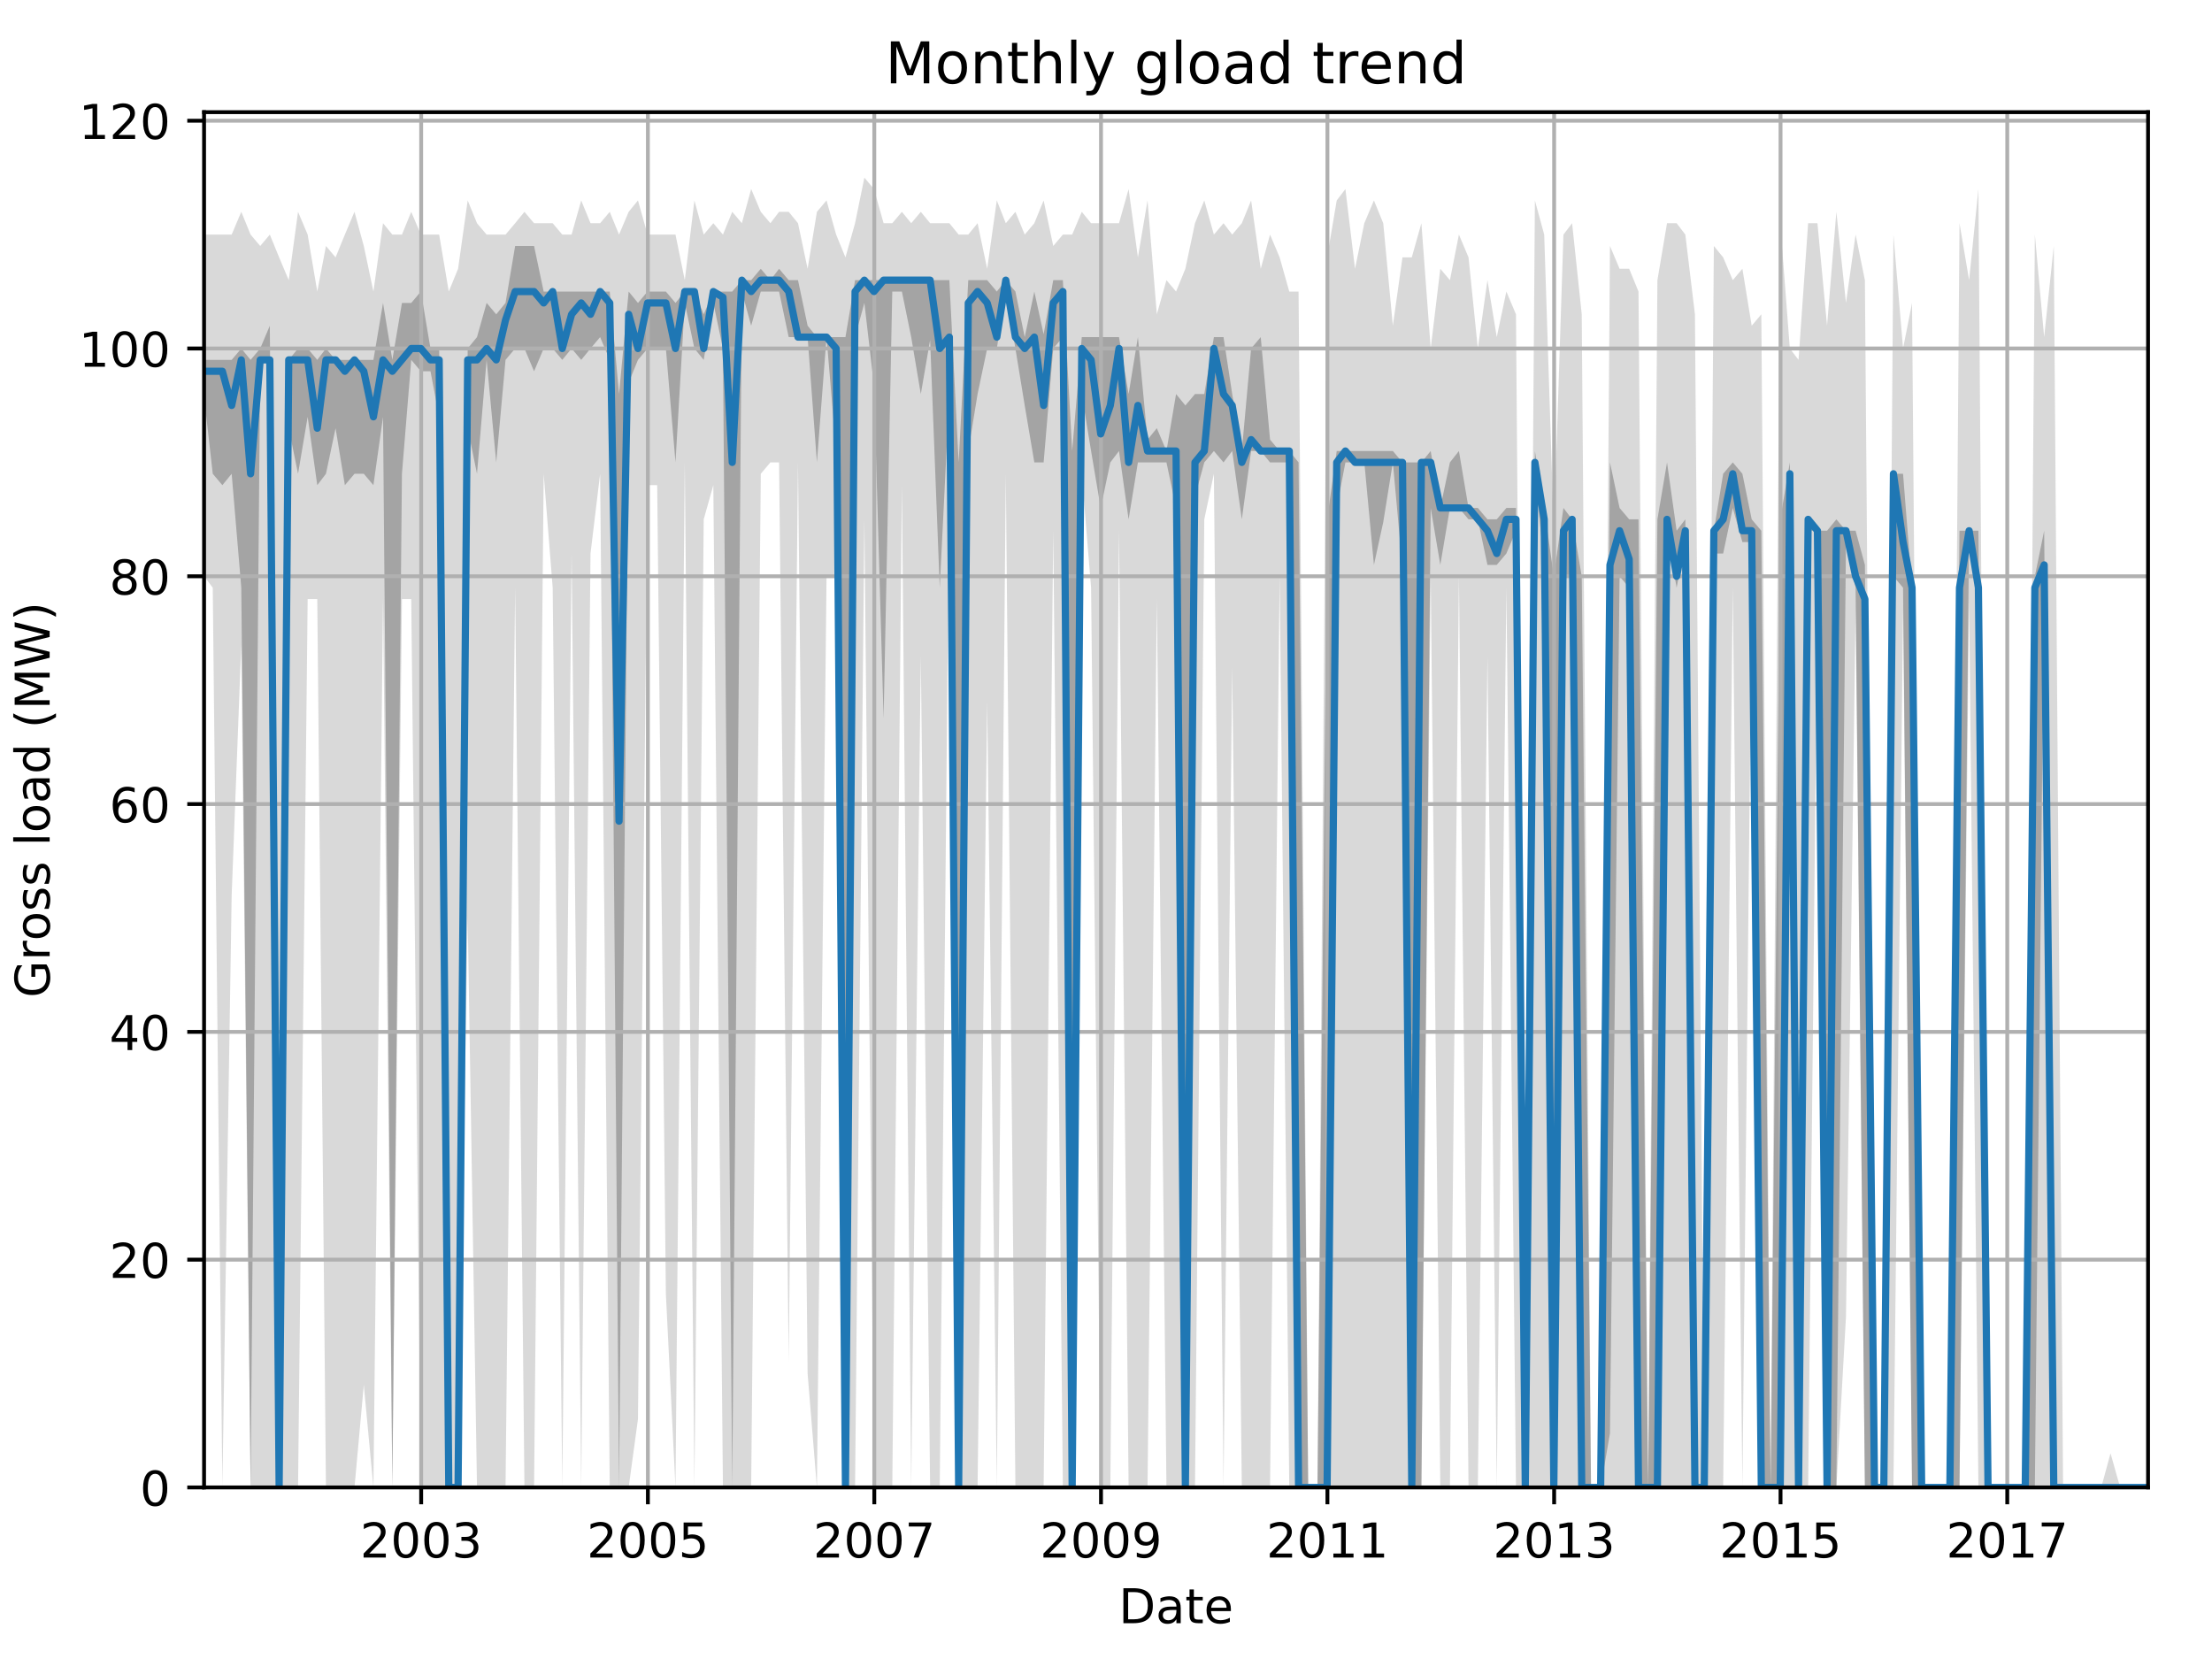<?xml version="1.0" encoding="utf-8" standalone="no"?>
<!DOCTYPE svg PUBLIC "-//W3C//DTD SVG 1.1//EN"
  "http://www.w3.org/Graphics/SVG/1.1/DTD/svg11.dtd">
<!-- Created with matplotlib (http://matplotlib.org/) -->
<svg height="345.6pt" version="1.1" viewBox="0 0 460.8 345.6" width="460.8pt" xmlns="http://www.w3.org/2000/svg" xmlns:xlink="http://www.w3.org/1999/xlink">
 <defs>
  <style type="text/css">
*{stroke-linecap:butt;stroke-linejoin:round;}
  </style>
 </defs>
 <g id="figure_1">
  <g id="patch_1">
   <path d="M 0 345.6 
L 460.8 345.6 
L 460.8 0 
L 0 0 
z
" style="fill:none;"/>
  </g>
  <g id="axes_1">
   <g id="patch_2">
    <path d="M 42.511 309.863 
L 447.48 309.863 
L 447.48 23.365 
L 42.511 23.365 
z
" style="fill:none;"/>
   </g>
   <g id="PolyCollection_1">
    <path clip-path="url(#pf4fef2443c)" d="M 42.511 48.871 
L 42.511 120.051 
L 44.32 122.424 
L 46.323 309.863 
L 48.261 186.485 
L 50.264 134.287 
L 52.203 309.863 
L 54.205 309.863 
L 56.208 309.863 
L 58.147 309.863 
L 60.149 309.863 
L 62.088 309.863 
L 64.091 124.796 
L 66.094 124.796 
L 67.903 309.863 
L 69.905 309.863 
L 71.844 309.863 
L 73.847 309.863 
L 75.785 288.51 
L 77.788 309.863 
L 79.791 124.796 
L 81.729 309.863 
L 83.732 124.796 
L 85.67 124.796 
L 87.673 309.863 
L 89.676 309.863 
L 91.485 309.863 
L 93.488 309.863 
L 95.426 309.863 
L 97.429 191.231 
L 99.367 309.863 
L 101.37 309.863 
L 103.373 309.863 
L 105.311 309.863 
L 107.314 122.424 
L 109.252 309.863 
L 111.255 309.863 
L 113.258 98.697 
L 115.132 122.424 
L 117.135 309.863 
L 119.073 115.306 
L 121.076 309.863 
L 123.014 115.306 
L 125.017 98.697 
L 127.02 309.863 
L 128.958 309.863 
L 130.961 309.863 
L 132.899 295.628 
L 134.902 101.07 
L 136.905 101.07 
L 138.714 269.528 
L 140.717 309.863 
L 142.655 96.324 
L 144.658 309.863 
L 146.596 108.188 
L 148.599 101.07 
L 150.602 309.863 
L 152.54 309.863 
L 154.543 309.863 
L 156.481 309.863 
L 158.484 98.697 
L 160.487 96.324 
L 162.296 96.324 
L 164.299 283.764 
L 166.237 96.324 
L 168.24 286.137 
L 170.178 309.863 
L 172.181 120.051 
L 174.184 120.051 
L 176.123 309.863 
L 178.125 309.863 
L 180.064 108.188 
L 182.067 309.863 
L 184.069 309.863 
L 185.878 309.863 
L 187.881 101.07 
L 189.82 309.863 
L 191.822 136.659 
L 193.761 309.863 
L 195.764 309.863 
L 197.767 98.697 
L 199.705 309.863 
L 201.708 309.863 
L 203.646 309.863 
L 205.649 146.15 
L 207.652 309.863 
L 209.525 98.697 
L 211.528 309.863 
L 213.466 309.863 
L 215.469 309.863 
L 217.408 309.863 
L 219.41 110.56 
L 221.413 309.863 
L 223.352 309.863 
L 225.355 98.697 
L 227.293 122.424 
L 229.296 309.863 
L 231.299 309.863 
L 233.108 110.56 
L 235.11 309.863 
L 237.049 309.863 
L 239.052 309.863 
L 240.99 124.796 
L 242.993 309.863 
L 244.996 309.863 
L 246.934 309.863 
L 248.937 309.863 
L 250.875 108.188 
L 252.878 98.697 
L 254.881 309.863 
L 256.69 139.032 
L 258.693 309.863 
L 260.631 309.863 
L 262.634 309.863 
L 264.572 309.863 
L 266.575 120.051 
L 268.578 309.863 
L 270.516 309.863 
L 272.519 309.863 
L 274.457 309.863 
L 276.46 309.863 
L 278.463 309.863 
L 280.272 309.863 
L 282.275 309.863 
L 284.213 309.863 
L 286.216 309.863 
L 288.154 309.863 
L 290.157 309.863 
L 292.16 309.863 
L 294.098 309.863 
L 296.101 309.863 
L 298.04 120.051 
L 300.042 309.863 
L 302.045 309.863 
L 303.919 120.051 
L 305.922 309.863 
L 307.86 309.863 
L 309.863 136.659 
L 311.801 309.863 
L 313.804 122.424 
L 315.807 309.863 
L 317.745 309.863 
L 319.748 309.863 
L 321.686 309.863 
L 323.689 309.863 
L 325.692 309.863 
L 327.501 309.863 
L 329.504 309.863 
L 331.442 309.863 
L 333.445 309.863 
L 335.384 309.863 
L 337.386 309.863 
L 339.389 309.863 
L 341.328 309.863 
L 343.33 309.863 
L 345.269 309.863 
L 347.272 309.863 
L 349.274 309.863 
L 351.083 309.863 
L 353.086 309.863 
L 355.025 309.863 
L 357.028 309.863 
L 358.966 309.863 
L 360.969 122.424 
L 362.972 309.863 
L 364.91 124.796 
L 366.913 309.863 
L 368.851 309.863 
L 370.854 309.863 
L 372.857 309.863 
L 374.666 309.863 
L 376.669 309.863 
L 378.607 124.796 
L 380.61 309.863 
L 382.548 309.863 
L 384.551 274.274 
L 386.554 127.169 
L 388.492 309.863 
L 390.495 309.863 
L 392.433 309.863 
L 394.436 309.863 
L 396.439 127.169 
L 398.313 309.863 
L 400.315 309.863 
L 402.254 309.863 
L 404.257 309.863 
L 406.195 309.863 
L 408.198 309.863 
L 410.201 124.796 
L 412.139 309.863 
L 414.142 309.863 
L 416.08 309.863 
L 418.083 309.863 
L 420.086 309.863 
L 421.895 309.863 
L 423.898 309.863 
L 425.836 309.863 
L 427.839 309.863 
L 429.777 309.863 
L 431.78 309.863 
L 433.783 309.863 
L 435.721 309.863 
L 437.724 309.863 
L 439.662 309.863 
L 441.665 309.863 
L 443.668 309.863 
L 445.477 309.863 
L 447.48 309.863 
L 447.48 309.863 
L 447.48 309.863 
L 445.477 309.863 
L 443.668 309.863 
L 441.665 309.863 
L 439.662 302.746 
L 437.724 309.863 
L 435.721 309.863 
L 433.783 309.863 
L 431.78 309.863 
L 429.777 309.863 
L 427.839 51.244 
L 425.836 70.225 
L 423.898 48.871 
L 421.895 309.863 
L 420.086 309.863 
L 418.083 309.863 
L 416.08 309.863 
L 414.142 309.863 
L 412.139 39.38 
L 410.201 58.362 
L 408.198 46.498 
L 406.195 309.863 
L 404.257 309.863 
L 402.254 309.863 
L 400.315 309.863 
L 398.313 63.107 
L 396.439 72.598 
L 394.436 48.871 
L 392.433 309.863 
L 390.495 309.863 
L 388.492 58.362 
L 386.554 48.871 
L 384.551 63.107 
L 382.548 44.126 
L 380.61 67.852 
L 378.607 46.498 
L 376.669 46.498 
L 374.666 74.97 
L 372.857 72.598 
L 370.854 46.498 
L 368.851 309.863 
L 366.913 65.48 
L 364.91 67.852 
L 362.972 55.989 
L 360.969 58.362 
L 358.966 53.616 
L 357.028 51.244 
L 355.025 309.863 
L 353.086 65.48 
L 351.083 48.871 
L 349.274 46.498 
L 347.272 46.498 
L 345.269 58.362 
L 343.33 309.863 
L 341.328 60.734 
L 339.389 55.989 
L 337.386 55.989 
L 335.384 51.244 
L 333.445 309.863 
L 331.442 309.863 
L 329.504 65.48 
L 327.501 46.498 
L 325.692 48.871 
L 323.689 110.56 
L 321.686 48.871 
L 319.748 41.753 
L 317.745 309.863 
L 315.807 65.48 
L 313.804 60.734 
L 311.801 70.225 
L 309.863 58.362 
L 307.86 72.598 
L 305.922 53.616 
L 303.919 48.871 
L 302.045 58.362 
L 300.042 55.989 
L 298.04 72.598 
L 296.101 46.498 
L 294.098 53.616 
L 292.16 53.616 
L 290.157 67.852 
L 288.154 46.498 
L 286.216 41.753 
L 284.213 46.498 
L 282.275 55.989 
L 280.272 39.38 
L 278.463 41.753 
L 276.46 53.616 
L 274.457 309.863 
L 272.519 309.863 
L 270.516 60.734 
L 268.578 60.734 
L 266.575 53.616 
L 264.572 48.871 
L 262.634 55.989 
L 260.631 41.753 
L 258.693 46.498 
L 256.69 48.871 
L 254.881 46.498 
L 252.878 48.871 
L 250.875 41.753 
L 248.937 46.498 
L 246.934 55.989 
L 244.996 60.734 
L 242.993 58.362 
L 240.99 65.48 
L 239.052 41.753 
L 237.049 53.616 
L 235.11 39.38 
L 233.108 46.498 
L 231.299 46.498 
L 229.296 46.498 
L 227.293 46.498 
L 225.355 44.126 
L 223.352 48.871 
L 221.413 48.871 
L 219.41 51.244 
L 217.408 41.753 
L 215.469 46.498 
L 213.466 48.871 
L 211.528 44.126 
L 209.525 46.498 
L 207.652 41.753 
L 205.649 55.989 
L 203.646 46.498 
L 201.708 48.871 
L 199.705 48.871 
L 197.767 46.498 
L 195.764 46.498 
L 193.761 46.498 
L 191.822 44.126 
L 189.82 46.498 
L 187.881 44.126 
L 185.878 46.498 
L 184.069 46.498 
L 182.067 39.38 
L 180.064 37.008 
L 178.125 46.498 
L 176.123 53.616 
L 174.184 48.871 
L 172.181 41.753 
L 170.178 44.126 
L 168.24 55.989 
L 166.237 46.498 
L 164.299 44.126 
L 162.296 44.126 
L 160.487 46.498 
L 158.484 44.126 
L 156.481 39.38 
L 154.543 46.498 
L 152.54 44.126 
L 150.602 48.871 
L 148.599 46.498 
L 146.596 48.871 
L 144.658 41.753 
L 142.655 58.362 
L 140.717 48.871 
L 138.714 48.871 
L 136.905 48.871 
L 134.902 48.871 
L 132.899 41.753 
L 130.961 44.126 
L 128.958 48.871 
L 127.02 44.126 
L 125.017 46.498 
L 123.014 46.498 
L 121.076 41.753 
L 119.073 48.871 
L 117.135 48.871 
L 115.132 46.498 
L 113.258 46.498 
L 111.255 46.498 
L 109.252 44.126 
L 107.314 46.498 
L 105.311 48.871 
L 103.373 48.871 
L 101.37 48.871 
L 99.367 46.498 
L 97.429 41.753 
L 95.426 55.989 
L 93.488 60.734 
L 91.485 48.871 
L 89.676 48.871 
L 87.673 48.871 
L 85.67 44.126 
L 83.732 48.871 
L 81.729 48.871 
L 79.791 46.498 
L 77.788 60.734 
L 75.785 51.244 
L 73.847 44.126 
L 71.844 48.871 
L 69.905 53.616 
L 67.903 51.244 
L 66.094 60.734 
L 64.091 48.871 
L 62.088 44.126 
L 60.149 58.362 
L 58.147 53.616 
L 56.208 48.871 
L 54.205 51.244 
L 52.203 48.871 
L 50.264 44.126 
L 48.261 48.871 
L 46.323 48.871 
L 44.32 48.871 
L 42.511 48.871 
z
" style="fill:#808080;fill-opacity:0.3;"/>
   </g>
   <g id="PolyCollection_2">
    <path clip-path="url(#pf4fef2443c)" d="M 42.511 74.97 
L 42.511 82.681 
L 44.32 98.697 
L 46.323 101.07 
L 48.261 98.697 
L 50.264 122.424 
L 52.203 309.863 
L 54.205 74.97 
L 56.208 74.97 
L 58.147 309.863 
L 60.149 89.206 
L 62.088 98.697 
L 64.091 86.834 
L 66.094 101.07 
L 67.903 98.697 
L 69.905 89.206 
L 71.844 101.07 
L 73.847 98.697 
L 75.785 98.697 
L 77.788 101.07 
L 79.791 86.834 
L 81.729 309.863 
L 83.732 98.697 
L 85.67 74.97 
L 87.673 77.343 
L 89.676 77.343 
L 91.485 86.834 
L 93.488 309.863 
L 95.426 309.863 
L 97.429 89.206 
L 99.367 98.697 
L 101.37 74.97 
L 103.373 96.324 
L 105.311 74.97 
L 107.314 72.598 
L 109.252 72.598 
L 111.255 77.343 
L 113.258 72.598 
L 115.132 72.598 
L 117.135 74.97 
L 119.073 72.598 
L 121.076 74.97 
L 123.014 72.598 
L 125.017 70.225 
L 127.02 74.97 
L 128.958 309.863 
L 130.961 79.716 
L 132.899 74.97 
L 134.902 72.598 
L 136.905 72.598 
L 138.714 72.598 
L 140.717 96.324 
L 142.655 63.107 
L 144.658 72.598 
L 146.596 74.97 
L 148.599 63.107 
L 150.602 72.598 
L 152.54 309.863 
L 154.543 60.734 
L 156.481 67.852 
L 158.484 60.734 
L 160.487 60.734 
L 162.296 60.734 
L 164.299 70.225 
L 166.237 70.225 
L 168.24 70.225 
L 170.178 96.324 
L 172.181 70.225 
L 174.184 93.952 
L 176.123 309.863 
L 178.125 70.225 
L 180.064 63.107 
L 182.067 80.309 
L 184.069 149.709 
L 185.878 60.734 
L 187.881 60.734 
L 189.82 70.225 
L 191.822 82.088 
L 193.761 70.818 
L 195.764 122.424 
L 197.767 82.088 
L 199.705 309.863 
L 201.708 93.952 
L 203.646 82.088 
L 205.649 72.598 
L 207.652 72.598 
L 209.525 60.734 
L 211.528 72.598 
L 213.466 84.461 
L 215.469 96.324 
L 217.408 96.324 
L 219.41 72.598 
L 221.413 70.225 
L 223.352 309.863 
L 225.355 82.088 
L 227.293 93.952 
L 229.296 105.815 
L 231.299 96.324 
L 233.108 93.952 
L 235.11 108.188 
L 237.049 96.324 
L 239.052 96.324 
L 240.99 96.324 
L 242.993 96.324 
L 244.996 105.815 
L 246.934 309.863 
L 248.937 103.442 
L 250.875 96.324 
L 252.878 93.952 
L 254.881 96.324 
L 256.69 93.952 
L 258.693 108.188 
L 260.631 93.952 
L 262.634 93.952 
L 264.572 96.324 
L 266.575 96.324 
L 268.578 96.324 
L 270.516 309.863 
L 272.519 309.863 
L 274.457 309.863 
L 276.46 309.863 
L 278.463 105.815 
L 280.272 96.324 
L 282.275 96.324 
L 284.213 96.324 
L 286.216 117.678 
L 288.154 108.781 
L 290.157 96.324 
L 292.16 118.271 
L 294.098 309.863 
L 296.101 309.863 
L 298.04 105.815 
L 300.042 117.678 
L 302.045 105.815 
L 303.919 105.815 
L 305.922 108.188 
L 307.86 108.188 
L 309.863 117.678 
L 311.801 117.678 
L 313.804 115.306 
L 315.807 110.56 
L 317.745 309.863 
L 319.748 98.697 
L 321.686 117.678 
L 323.689 309.863 
L 325.692 120.051 
L 327.501 120.051 
L 329.504 309.863 
L 331.442 309.863 
L 333.445 309.863 
L 335.384 298.593 
L 337.386 120.051 
L 339.389 122.424 
L 341.328 309.863 
L 343.33 309.863 
L 345.269 309.863 
L 347.272 111.153 
L 349.274 122.424 
L 351.083 112.933 
L 353.086 309.863 
L 355.025 309.863 
L 357.028 115.306 
L 358.966 115.306 
L 360.969 105.815 
L 362.972 112.933 
L 364.91 112.933 
L 366.913 309.863 
L 368.851 309.863 
L 370.854 309.863 
L 372.857 112.933 
L 374.666 309.863 
L 376.669 110.56 
L 378.607 110.56 
L 380.61 309.863 
L 382.548 309.863 
L 384.551 112.933 
L 386.554 122.424 
L 388.492 309.863 
L 390.495 309.863 
L 392.433 309.863 
L 394.436 120.051 
L 396.439 122.424 
L 398.313 309.863 
L 400.315 309.863 
L 402.254 309.863 
L 404.257 309.863 
L 406.195 309.863 
L 408.198 309.863 
L 410.201 110.56 
L 412.139 124.796 
L 414.142 309.863 
L 416.08 309.863 
L 418.083 309.863 
L 420.086 309.863 
L 421.895 309.863 
L 423.898 309.863 
L 425.836 120.051 
L 427.839 309.863 
L 429.777 309.863 
L 431.78 309.863 
L 433.783 309.863 
L 435.721 309.863 
L 437.724 309.863 
L 439.662 309.863 
L 441.665 309.863 
L 443.668 309.863 
L 445.477 309.863 
L 447.48 309.863 
L 447.48 309.863 
L 447.48 309.863 
L 445.477 309.863 
L 443.668 309.863 
L 441.665 309.863 
L 439.662 309.863 
L 437.724 309.863 
L 435.721 309.863 
L 433.783 309.863 
L 431.78 309.863 
L 429.777 309.863 
L 427.839 309.863 
L 425.836 110.56 
L 423.898 120.051 
L 421.895 309.863 
L 420.086 309.863 
L 418.083 309.863 
L 416.08 309.863 
L 414.142 309.863 
L 412.139 110.56 
L 410.201 110.56 
L 408.198 110.56 
L 406.195 309.863 
L 404.257 309.863 
L 402.254 309.863 
L 400.315 309.863 
L 398.313 122.424 
L 396.439 98.697 
L 394.436 98.697 
L 392.433 309.863 
L 390.495 309.863 
L 388.492 117.678 
L 386.554 110.56 
L 384.551 110.56 
L 382.548 108.188 
L 380.61 110.56 
L 378.607 110.56 
L 376.669 108.188 
L 374.666 309.863 
L 372.857 96.324 
L 370.854 108.188 
L 368.851 309.863 
L 366.913 110.56 
L 364.91 108.188 
L 362.972 98.697 
L 360.969 96.324 
L 358.966 98.697 
L 357.028 110.56 
L 355.025 309.863 
L 353.086 309.863 
L 351.083 108.188 
L 349.274 110.56 
L 347.272 96.324 
L 345.269 108.188 
L 343.33 309.863 
L 341.328 108.188 
L 339.389 108.188 
L 337.386 105.815 
L 335.384 96.324 
L 333.445 309.863 
L 331.442 309.863 
L 329.504 120.051 
L 327.501 108.188 
L 325.692 105.815 
L 323.689 120.051 
L 321.686 105.815 
L 319.748 93.952 
L 317.745 309.863 
L 315.807 105.815 
L 313.804 105.815 
L 311.801 108.188 
L 309.863 108.188 
L 307.86 105.815 
L 305.922 105.815 
L 303.919 93.952 
L 302.045 96.324 
L 300.042 105.815 
L 298.04 93.952 
L 296.101 96.324 
L 294.098 96.324 
L 292.16 96.324 
L 290.157 93.952 
L 288.154 93.952 
L 286.216 93.952 
L 284.213 93.952 
L 282.275 93.952 
L 280.272 93.952 
L 278.463 93.952 
L 276.46 108.188 
L 274.457 309.863 
L 272.519 309.863 
L 270.516 96.324 
L 268.578 93.952 
L 266.575 93.952 
L 264.572 91.579 
L 262.634 70.225 
L 260.631 72.598 
L 258.693 93.952 
L 256.69 82.088 
L 254.881 70.225 
L 252.878 70.225 
L 250.875 82.088 
L 248.937 82.088 
L 246.934 84.461 
L 244.996 82.088 
L 242.993 93.952 
L 240.99 89.206 
L 239.052 91.579 
L 237.049 70.225 
L 235.11 82.088 
L 233.108 70.225 
L 231.299 70.225 
L 229.296 70.225 
L 227.293 70.225 
L 225.355 70.225 
L 223.352 93.952 
L 221.413 58.362 
L 219.41 58.362 
L 217.408 69.632 
L 215.469 60.734 
L 213.466 70.225 
L 211.528 60.734 
L 209.525 58.362 
L 207.652 60.734 
L 205.649 58.362 
L 203.646 58.362 
L 201.708 58.362 
L 199.705 96.324 
L 197.767 58.362 
L 195.764 58.362 
L 193.761 58.362 
L 191.822 58.362 
L 189.82 58.362 
L 187.881 58.362 
L 185.878 58.362 
L 184.069 58.362 
L 182.067 58.362 
L 180.064 58.362 
L 178.125 58.362 
L 176.123 70.225 
L 174.184 70.225 
L 172.181 70.225 
L 170.178 70.225 
L 168.24 67.852 
L 166.237 58.362 
L 164.299 58.362 
L 162.296 55.989 
L 160.487 58.362 
L 158.484 55.989 
L 156.481 58.362 
L 154.543 58.362 
L 152.54 60.734 
L 150.602 60.734 
L 148.599 60.734 
L 146.596 65.48 
L 144.658 60.734 
L 142.655 60.734 
L 140.717 63.107 
L 138.714 60.734 
L 136.905 60.734 
L 134.902 60.734 
L 132.899 63.107 
L 130.961 60.734 
L 128.958 82.088 
L 127.02 60.734 
L 125.017 60.734 
L 123.014 60.734 
L 121.076 60.734 
L 119.073 60.734 
L 117.135 60.734 
L 115.132 60.734 
L 113.258 60.734 
L 111.255 51.244 
L 109.252 51.244 
L 107.314 51.244 
L 105.311 63.107 
L 103.373 65.48 
L 101.37 63.107 
L 99.367 70.225 
L 97.429 72.598 
L 95.426 309.863 
L 93.488 309.863 
L 91.485 72.598 
L 89.676 72.598 
L 87.673 60.734 
L 85.67 63.107 
L 83.732 63.107 
L 81.729 74.97 
L 79.791 63.107 
L 77.788 74.97 
L 75.785 74.97 
L 73.847 74.97 
L 71.844 74.97 
L 69.905 74.97 
L 67.903 72.598 
L 66.094 74.97 
L 64.091 72.598 
L 62.088 72.598 
L 60.149 74.97 
L 58.147 309.863 
L 56.208 67.852 
L 54.205 72.598 
L 52.203 74.97 
L 50.264 72.598 
L 48.261 74.97 
L 46.323 74.97 
L 44.32 74.97 
L 42.511 74.97 
z
" style="fill:#808080;fill-opacity:0.6;"/>
   </g>
   <g id="matplotlib.axis_1">
    <g id="xtick_1">
     <g id="line2d_1">
      <path clip-path="url(#pf4fef2443c)" d="M 87.737 309.863 
L 87.737 23.365 
" style="fill:none;stroke:#b0b0b0;stroke-linecap:square;stroke-width:0.8;"/>
     </g>
     <g id="line2d_2">
      <defs>
       <path d="M 0 0 
L 0 3.5 
" id="mca6ca8b190" style="stroke:#000000;stroke-width:0.8;"/>
      </defs>
      <g>
       <use style="stroke:#000000;stroke-width:0.8;" x="87.737" xlink:href="#mca6ca8b190" y="309.863"/>
      </g>
     </g>
     <g id="text_1">
      <!-- 2003 -->
      <defs>
       <path d="M 19.188 8.297 
L 53.609 8.297 
L 53.609 0 
L 7.328 0 
L 7.328 8.297 
Q 12.938 14.109 22.625 23.891 
Q 32.328 33.688 34.812 36.531 
Q 39.547 41.844 41.422 45.531 
Q 43.312 49.219 43.312 52.781 
Q 43.312 58.594 39.234 62.25 
Q 35.156 65.922 28.609 65.922 
Q 23.969 65.922 18.812 64.312 
Q 13.672 62.703 7.812 59.422 
L 7.812 69.391 
Q 13.766 71.781 18.938 73 
Q 24.125 74.219 28.422 74.219 
Q 39.75 74.219 46.484 68.547 
Q 53.219 62.891 53.219 53.422 
Q 53.219 48.922 51.531 44.891 
Q 49.859 40.875 45.406 35.406 
Q 44.188 33.984 37.641 27.219 
Q 31.109 20.453 19.188 8.297 
z
" id="DejaVuSans-32"/>
       <path d="M 31.781 66.406 
Q 24.172 66.406 20.328 58.906 
Q 16.5 51.422 16.5 36.375 
Q 16.5 21.391 20.328 13.891 
Q 24.172 6.391 31.781 6.391 
Q 39.453 6.391 43.281 13.891 
Q 47.125 21.391 47.125 36.375 
Q 47.125 51.422 43.281 58.906 
Q 39.453 66.406 31.781 66.406 
z
M 31.781 74.219 
Q 44.047 74.219 50.516 64.516 
Q 56.984 54.828 56.984 36.375 
Q 56.984 17.969 50.516 8.266 
Q 44.047 -1.422 31.781 -1.422 
Q 19.531 -1.422 13.062 8.266 
Q 6.594 17.969 6.594 36.375 
Q 6.594 54.828 13.062 64.516 
Q 19.531 74.219 31.781 74.219 
z
" id="DejaVuSans-30"/>
       <path d="M 40.578 39.312 
Q 47.656 37.797 51.625 33 
Q 55.609 28.219 55.609 21.188 
Q 55.609 10.406 48.188 4.484 
Q 40.766 -1.422 27.094 -1.422 
Q 22.516 -1.422 17.656 -0.516 
Q 12.797 0.391 7.625 2.203 
L 7.625 11.719 
Q 11.719 9.328 16.594 8.109 
Q 21.484 6.891 26.812 6.891 
Q 36.078 6.891 40.938 10.547 
Q 45.797 14.203 45.797 21.188 
Q 45.797 27.641 41.281 31.266 
Q 36.766 34.906 28.719 34.906 
L 20.219 34.906 
L 20.219 43.016 
L 29.109 43.016 
Q 36.375 43.016 40.234 45.922 
Q 44.094 48.828 44.094 54.297 
Q 44.094 59.906 40.109 62.906 
Q 36.141 65.922 28.719 65.922 
Q 24.656 65.922 20.016 65.031 
Q 15.375 64.156 9.812 62.312 
L 9.812 71.094 
Q 15.438 72.656 20.344 73.438 
Q 25.25 74.219 29.594 74.219 
Q 40.828 74.219 47.359 69.109 
Q 53.906 64.016 53.906 55.328 
Q 53.906 49.266 50.438 45.094 
Q 46.969 40.922 40.578 39.312 
z
" id="DejaVuSans-33"/>
      </defs>
      <g transform="translate(75.012 324.462)scale(0.1 -0.1)">
       <use xlink:href="#DejaVuSans-32"/>
       <use x="63.623" xlink:href="#DejaVuSans-30"/>
       <use x="127.246" xlink:href="#DejaVuSans-30"/>
       <use x="190.869" xlink:href="#DejaVuSans-33"/>
      </g>
     </g>
    </g>
    <g id="xtick_2">
     <g id="line2d_3">
      <path clip-path="url(#pf4fef2443c)" d="M 134.967 309.863 
L 134.967 23.365 
" style="fill:none;stroke:#b0b0b0;stroke-linecap:square;stroke-width:0.8;"/>
     </g>
     <g id="line2d_4">
      <g>
       <use style="stroke:#000000;stroke-width:0.8;" x="134.967" xlink:href="#mca6ca8b190" y="309.863"/>
      </g>
     </g>
     <g id="text_2">
      <!-- 2005 -->
      <defs>
       <path d="M 10.797 72.906 
L 49.516 72.906 
L 49.516 64.594 
L 19.828 64.594 
L 19.828 46.734 
Q 21.969 47.469 24.109 47.828 
Q 26.266 48.188 28.422 48.188 
Q 40.625 48.188 47.75 41.5 
Q 54.891 34.812 54.891 23.391 
Q 54.891 11.625 47.562 5.094 
Q 40.234 -1.422 26.906 -1.422 
Q 22.312 -1.422 17.547 -0.641 
Q 12.797 0.141 7.719 1.703 
L 7.719 11.625 
Q 12.109 9.234 16.797 8.062 
Q 21.484 6.891 26.703 6.891 
Q 35.156 6.891 40.078 11.328 
Q 45.016 15.766 45.016 23.391 
Q 45.016 31 40.078 35.438 
Q 35.156 39.891 26.703 39.891 
Q 22.75 39.891 18.812 39.016 
Q 14.891 38.141 10.797 36.281 
z
" id="DejaVuSans-35"/>
      </defs>
      <g transform="translate(122.242 324.462)scale(0.1 -0.1)">
       <use xlink:href="#DejaVuSans-32"/>
       <use x="63.623" xlink:href="#DejaVuSans-30"/>
       <use x="127.246" xlink:href="#DejaVuSans-30"/>
       <use x="190.869" xlink:href="#DejaVuSans-35"/>
      </g>
     </g>
    </g>
    <g id="xtick_3">
     <g id="line2d_5">
      <path clip-path="url(#pf4fef2443c)" d="M 182.131 309.863 
L 182.131 23.365 
" style="fill:none;stroke:#b0b0b0;stroke-linecap:square;stroke-width:0.8;"/>
     </g>
     <g id="line2d_6">
      <g>
       <use style="stroke:#000000;stroke-width:0.8;" x="182.131" xlink:href="#mca6ca8b190" y="309.863"/>
      </g>
     </g>
     <g id="text_3">
      <!-- 2007 -->
      <defs>
       <path d="M 8.203 72.906 
L 55.078 72.906 
L 55.078 68.703 
L 28.609 0 
L 18.312 0 
L 43.219 64.594 
L 8.203 64.594 
z
" id="DejaVuSans-37"/>
      </defs>
      <g transform="translate(169.406 324.462)scale(0.1 -0.1)">
       <use xlink:href="#DejaVuSans-32"/>
       <use x="63.623" xlink:href="#DejaVuSans-30"/>
       <use x="127.246" xlink:href="#DejaVuSans-30"/>
       <use x="190.869" xlink:href="#DejaVuSans-37"/>
      </g>
     </g>
    </g>
    <g id="xtick_4">
     <g id="line2d_7">
      <path clip-path="url(#pf4fef2443c)" d="M 229.36 309.863 
L 229.36 23.365 
" style="fill:none;stroke:#b0b0b0;stroke-linecap:square;stroke-width:0.8;"/>
     </g>
     <g id="line2d_8">
      <g>
       <use style="stroke:#000000;stroke-width:0.8;" x="229.36" xlink:href="#mca6ca8b190" y="309.863"/>
      </g>
     </g>
     <g id="text_4">
      <!-- 2009 -->
      <defs>
       <path d="M 10.984 1.516 
L 10.984 10.5 
Q 14.703 8.734 18.5 7.812 
Q 22.312 6.891 25.984 6.891 
Q 35.75 6.891 40.891 13.453 
Q 46.047 20.016 46.781 33.406 
Q 43.953 29.203 39.594 26.953 
Q 35.25 24.703 29.984 24.703 
Q 19.047 24.703 12.672 31.312 
Q 6.297 37.938 6.297 49.422 
Q 6.297 60.641 12.938 67.422 
Q 19.578 74.219 30.609 74.219 
Q 43.266 74.219 49.922 64.516 
Q 56.594 54.828 56.594 36.375 
Q 56.594 19.141 48.406 8.859 
Q 40.234 -1.422 26.422 -1.422 
Q 22.703 -1.422 18.891 -0.688 
Q 15.094 0.047 10.984 1.516 
z
M 30.609 32.422 
Q 37.25 32.422 41.125 36.953 
Q 45.016 41.5 45.016 49.422 
Q 45.016 57.281 41.125 61.844 
Q 37.25 66.406 30.609 66.406 
Q 23.969 66.406 20.094 61.844 
Q 16.219 57.281 16.219 49.422 
Q 16.219 41.5 20.094 36.953 
Q 23.969 32.422 30.609 32.422 
z
" id="DejaVuSans-39"/>
      </defs>
      <g transform="translate(216.635 324.462)scale(0.1 -0.1)">
       <use xlink:href="#DejaVuSans-32"/>
       <use x="63.623" xlink:href="#DejaVuSans-30"/>
       <use x="127.246" xlink:href="#DejaVuSans-30"/>
       <use x="190.869" xlink:href="#DejaVuSans-39"/>
      </g>
     </g>
    </g>
    <g id="xtick_5">
     <g id="line2d_9">
      <path clip-path="url(#pf4fef2443c)" d="M 276.525 309.863 
L 276.525 23.365 
" style="fill:none;stroke:#b0b0b0;stroke-linecap:square;stroke-width:0.8;"/>
     </g>
     <g id="line2d_10">
      <g>
       <use style="stroke:#000000;stroke-width:0.8;" x="276.525" xlink:href="#mca6ca8b190" y="309.863"/>
      </g>
     </g>
     <g id="text_5">
      <!-- 2011 -->
      <defs>
       <path d="M 12.406 8.297 
L 28.516 8.297 
L 28.516 63.922 
L 10.984 60.406 
L 10.984 69.391 
L 28.422 72.906 
L 38.281 72.906 
L 38.281 8.297 
L 54.391 8.297 
L 54.391 0 
L 12.406 0 
z
" id="DejaVuSans-31"/>
      </defs>
      <g transform="translate(263.8 324.462)scale(0.1 -0.1)">
       <use xlink:href="#DejaVuSans-32"/>
       <use x="63.623" xlink:href="#DejaVuSans-30"/>
       <use x="127.246" xlink:href="#DejaVuSans-31"/>
       <use x="190.869" xlink:href="#DejaVuSans-31"/>
      </g>
     </g>
    </g>
    <g id="xtick_6">
     <g id="line2d_11">
      <path clip-path="url(#pf4fef2443c)" d="M 323.754 309.863 
L 323.754 23.365 
" style="fill:none;stroke:#b0b0b0;stroke-linecap:square;stroke-width:0.8;"/>
     </g>
     <g id="line2d_12">
      <g>
       <use style="stroke:#000000;stroke-width:0.8;" x="323.754" xlink:href="#mca6ca8b190" y="309.863"/>
      </g>
     </g>
     <g id="text_6">
      <!-- 2013 -->
      <g transform="translate(311.029 324.462)scale(0.1 -0.1)">
       <use xlink:href="#DejaVuSans-32"/>
       <use x="63.623" xlink:href="#DejaVuSans-30"/>
       <use x="127.246" xlink:href="#DejaVuSans-31"/>
       <use x="190.869" xlink:href="#DejaVuSans-33"/>
      </g>
     </g>
    </g>
    <g id="xtick_7">
     <g id="line2d_13">
      <path clip-path="url(#pf4fef2443c)" d="M 370.918 309.863 
L 370.918 23.365 
" style="fill:none;stroke:#b0b0b0;stroke-linecap:square;stroke-width:0.8;"/>
     </g>
     <g id="line2d_14">
      <g>
       <use style="stroke:#000000;stroke-width:0.8;" x="370.918" xlink:href="#mca6ca8b190" y="309.863"/>
      </g>
     </g>
     <g id="text_7">
      <!-- 2015 -->
      <g transform="translate(358.193 324.462)scale(0.1 -0.1)">
       <use xlink:href="#DejaVuSans-32"/>
       <use x="63.623" xlink:href="#DejaVuSans-30"/>
       <use x="127.246" xlink:href="#DejaVuSans-31"/>
       <use x="190.869" xlink:href="#DejaVuSans-35"/>
      </g>
     </g>
    </g>
    <g id="xtick_8">
     <g id="line2d_15">
      <path clip-path="url(#pf4fef2443c)" d="M 418.148 309.863 
L 418.148 23.365 
" style="fill:none;stroke:#b0b0b0;stroke-linecap:square;stroke-width:0.8;"/>
     </g>
     <g id="line2d_16">
      <g>
       <use style="stroke:#000000;stroke-width:0.8;" x="418.148" xlink:href="#mca6ca8b190" y="309.863"/>
      </g>
     </g>
     <g id="text_8">
      <!-- 2017 -->
      <g transform="translate(405.423 324.462)scale(0.1 -0.1)">
       <use xlink:href="#DejaVuSans-32"/>
       <use x="63.623" xlink:href="#DejaVuSans-30"/>
       <use x="127.246" xlink:href="#DejaVuSans-31"/>
       <use x="190.869" xlink:href="#DejaVuSans-37"/>
      </g>
     </g>
    </g>
    <g id="text_9">
     <!-- Date -->
     <defs>
      <path d="M 19.672 64.797 
L 19.672 8.109 
L 31.594 8.109 
Q 46.688 8.109 53.688 14.938 
Q 60.688 21.781 60.688 36.531 
Q 60.688 51.172 53.688 57.984 
Q 46.688 64.797 31.594 64.797 
z
M 9.812 72.906 
L 30.078 72.906 
Q 51.266 72.906 61.172 64.094 
Q 71.094 55.281 71.094 36.531 
Q 71.094 17.672 61.125 8.828 
Q 51.172 0 30.078 0 
L 9.812 0 
z
" id="DejaVuSans-44"/>
      <path d="M 34.281 27.484 
Q 23.391 27.484 19.188 25 
Q 14.984 22.516 14.984 16.5 
Q 14.984 11.719 18.141 8.906 
Q 21.297 6.109 26.703 6.109 
Q 34.188 6.109 38.703 11.406 
Q 43.219 16.703 43.219 25.484 
L 43.219 27.484 
z
M 52.203 31.203 
L 52.203 0 
L 43.219 0 
L 43.219 8.297 
Q 40.141 3.328 35.547 0.953 
Q 30.953 -1.422 24.312 -1.422 
Q 15.922 -1.422 10.953 3.297 
Q 6 8.016 6 15.922 
Q 6 25.141 12.172 29.828 
Q 18.359 34.516 30.609 34.516 
L 43.219 34.516 
L 43.219 35.406 
Q 43.219 41.609 39.141 45 
Q 35.062 48.391 27.688 48.391 
Q 23 48.391 18.547 47.266 
Q 14.109 46.141 10.016 43.891 
L 10.016 52.203 
Q 14.938 54.109 19.578 55.047 
Q 24.219 56 28.609 56 
Q 40.484 56 46.344 49.844 
Q 52.203 43.703 52.203 31.203 
z
" id="DejaVuSans-61"/>
      <path d="M 18.312 70.219 
L 18.312 54.688 
L 36.812 54.688 
L 36.812 47.703 
L 18.312 47.703 
L 18.312 18.016 
Q 18.312 11.328 20.141 9.422 
Q 21.969 7.516 27.594 7.516 
L 36.812 7.516 
L 36.812 0 
L 27.594 0 
Q 17.188 0 13.234 3.875 
Q 9.281 7.766 9.281 18.016 
L 9.281 47.703 
L 2.688 47.703 
L 2.688 54.688 
L 9.281 54.688 
L 9.281 70.219 
z
" id="DejaVuSans-74"/>
      <path d="M 56.203 29.594 
L 56.203 25.203 
L 14.891 25.203 
Q 15.484 15.922 20.484 11.062 
Q 25.484 6.203 34.422 6.203 
Q 39.594 6.203 44.453 7.469 
Q 49.312 8.734 54.109 11.281 
L 54.109 2.781 
Q 49.266 0.734 44.188 -0.344 
Q 39.109 -1.422 33.891 -1.422 
Q 20.797 -1.422 13.156 6.188 
Q 5.516 13.812 5.516 26.812 
Q 5.516 40.234 12.766 48.109 
Q 20.016 56 32.328 56 
Q 43.359 56 49.781 48.891 
Q 56.203 41.797 56.203 29.594 
z
M 47.219 32.234 
Q 47.125 39.594 43.094 43.984 
Q 39.062 48.391 32.422 48.391 
Q 24.906 48.391 20.391 44.141 
Q 15.875 39.891 15.188 32.172 
z
" id="DejaVuSans-65"/>
     </defs>
     <g transform="translate(233.045 338.14)scale(0.1 -0.1)">
      <use xlink:href="#DejaVuSans-44"/>
      <use x="77.002" xlink:href="#DejaVuSans-61"/>
      <use x="138.281" xlink:href="#DejaVuSans-74"/>
      <use x="177.49" xlink:href="#DejaVuSans-65"/>
     </g>
    </g>
   </g>
   <g id="matplotlib.axis_2">
    <g id="ytick_1">
     <g id="line2d_17">
      <path clip-path="url(#pf4fef2443c)" d="M 42.511 309.863 
L 447.48 309.863 
" style="fill:none;stroke:#b0b0b0;stroke-linecap:square;stroke-width:0.8;"/>
     </g>
     <g id="line2d_18">
      <defs>
       <path d="M 0 0 
L -3.5 0 
" id="m3e97c0c089" style="stroke:#000000;stroke-width:0.8;"/>
      </defs>
      <g>
       <use style="stroke:#000000;stroke-width:0.8;" x="42.511" xlink:href="#m3e97c0c089" y="309.863"/>
      </g>
     </g>
     <g id="text_10">
      <!-- 0 -->
      <g transform="translate(29.149 313.663)scale(0.1 -0.1)">
       <use xlink:href="#DejaVuSans-30"/>
      </g>
     </g>
    </g>
    <g id="ytick_2">
     <g id="line2d_19">
      <path clip-path="url(#pf4fef2443c)" d="M 42.511 262.41 
L 447.48 262.41 
" style="fill:none;stroke:#b0b0b0;stroke-linecap:square;stroke-width:0.8;"/>
     </g>
     <g id="line2d_20">
      <g>
       <use style="stroke:#000000;stroke-width:0.8;" x="42.511" xlink:href="#m3e97c0c089" y="262.41"/>
      </g>
     </g>
     <g id="text_11">
      <!-- 20 -->
      <g transform="translate(22.786 266.21)scale(0.1 -0.1)">
       <use xlink:href="#DejaVuSans-32"/>
       <use x="63.623" xlink:href="#DejaVuSans-30"/>
      </g>
     </g>
    </g>
    <g id="ytick_3">
     <g id="line2d_21">
      <path clip-path="url(#pf4fef2443c)" d="M 42.511 214.957 
L 447.48 214.957 
" style="fill:none;stroke:#b0b0b0;stroke-linecap:square;stroke-width:0.8;"/>
     </g>
     <g id="line2d_22">
      <g>
       <use style="stroke:#000000;stroke-width:0.8;" x="42.511" xlink:href="#m3e97c0c089" y="214.957"/>
      </g>
     </g>
     <g id="text_12">
      <!-- 40 -->
      <defs>
       <path d="M 37.797 64.312 
L 12.891 25.391 
L 37.797 25.391 
z
M 35.203 72.906 
L 47.609 72.906 
L 47.609 25.391 
L 58.016 25.391 
L 58.016 17.188 
L 47.609 17.188 
L 47.609 0 
L 37.797 0 
L 37.797 17.188 
L 4.891 17.188 
L 4.891 26.703 
z
" id="DejaVuSans-34"/>
      </defs>
      <g transform="translate(22.786 218.756)scale(0.1 -0.1)">
       <use xlink:href="#DejaVuSans-34"/>
       <use x="63.623" xlink:href="#DejaVuSans-30"/>
      </g>
     </g>
    </g>
    <g id="ytick_4">
     <g id="line2d_23">
      <path clip-path="url(#pf4fef2443c)" d="M 42.511 167.504 
L 447.48 167.504 
" style="fill:none;stroke:#b0b0b0;stroke-linecap:square;stroke-width:0.8;"/>
     </g>
     <g id="line2d_24">
      <g>
       <use style="stroke:#000000;stroke-width:0.8;" x="42.511" xlink:href="#m3e97c0c089" y="167.504"/>
      </g>
     </g>
     <g id="text_13">
      <!-- 60 -->
      <defs>
       <path d="M 33.016 40.375 
Q 26.375 40.375 22.484 35.828 
Q 18.609 31.297 18.609 23.391 
Q 18.609 15.531 22.484 10.953 
Q 26.375 6.391 33.016 6.391 
Q 39.656 6.391 43.531 10.953 
Q 47.406 15.531 47.406 23.391 
Q 47.406 31.297 43.531 35.828 
Q 39.656 40.375 33.016 40.375 
z
M 52.594 71.297 
L 52.594 62.312 
Q 48.875 64.062 45.094 64.984 
Q 41.312 65.922 37.594 65.922 
Q 27.828 65.922 22.672 59.328 
Q 17.531 52.734 16.797 39.406 
Q 19.672 43.656 24.016 45.922 
Q 28.375 48.188 33.594 48.188 
Q 44.578 48.188 50.953 41.516 
Q 57.328 34.859 57.328 23.391 
Q 57.328 12.156 50.688 5.359 
Q 44.047 -1.422 33.016 -1.422 
Q 20.359 -1.422 13.672 8.266 
Q 6.984 17.969 6.984 36.375 
Q 6.984 53.656 15.188 63.938 
Q 23.391 74.219 37.203 74.219 
Q 40.922 74.219 44.703 73.484 
Q 48.484 72.75 52.594 71.297 
z
" id="DejaVuSans-36"/>
      </defs>
      <g transform="translate(22.786 171.303)scale(0.1 -0.1)">
       <use xlink:href="#DejaVuSans-36"/>
       <use x="63.623" xlink:href="#DejaVuSans-30"/>
      </g>
     </g>
    </g>
    <g id="ytick_5">
     <g id="line2d_25">
      <path clip-path="url(#pf4fef2443c)" d="M 42.511 120.051 
L 447.48 120.051 
" style="fill:none;stroke:#b0b0b0;stroke-linecap:square;stroke-width:0.8;"/>
     </g>
     <g id="line2d_26">
      <g>
       <use style="stroke:#000000;stroke-width:0.8;" x="42.511" xlink:href="#m3e97c0c089" y="120.051"/>
      </g>
     </g>
     <g id="text_14">
      <!-- 80 -->
      <defs>
       <path d="M 31.781 34.625 
Q 24.75 34.625 20.719 30.859 
Q 16.703 27.094 16.703 20.516 
Q 16.703 13.922 20.719 10.156 
Q 24.75 6.391 31.781 6.391 
Q 38.812 6.391 42.859 10.172 
Q 46.922 13.969 46.922 20.516 
Q 46.922 27.094 42.891 30.859 
Q 38.875 34.625 31.781 34.625 
z
M 21.922 38.812 
Q 15.578 40.375 12.031 44.719 
Q 8.5 49.078 8.5 55.328 
Q 8.5 64.062 14.719 69.141 
Q 20.953 74.219 31.781 74.219 
Q 42.672 74.219 48.875 69.141 
Q 55.078 64.062 55.078 55.328 
Q 55.078 49.078 51.531 44.719 
Q 48 40.375 41.703 38.812 
Q 48.828 37.156 52.797 32.312 
Q 56.781 27.484 56.781 20.516 
Q 56.781 9.906 50.312 4.234 
Q 43.844 -1.422 31.781 -1.422 
Q 19.734 -1.422 13.25 4.234 
Q 6.781 9.906 6.781 20.516 
Q 6.781 27.484 10.781 32.312 
Q 14.797 37.156 21.922 38.812 
z
M 18.312 54.391 
Q 18.312 48.734 21.844 45.562 
Q 25.391 42.391 31.781 42.391 
Q 38.141 42.391 41.719 45.562 
Q 45.312 48.734 45.312 54.391 
Q 45.312 60.062 41.719 63.234 
Q 38.141 66.406 31.781 66.406 
Q 25.391 66.406 21.844 63.234 
Q 18.312 60.062 18.312 54.391 
z
" id="DejaVuSans-38"/>
      </defs>
      <g transform="translate(22.786 123.85)scale(0.1 -0.1)">
       <use xlink:href="#DejaVuSans-38"/>
       <use x="63.623" xlink:href="#DejaVuSans-30"/>
      </g>
     </g>
    </g>
    <g id="ytick_6">
     <g id="line2d_27">
      <path clip-path="url(#pf4fef2443c)" d="M 42.511 72.598 
L 447.48 72.598 
" style="fill:none;stroke:#b0b0b0;stroke-linecap:square;stroke-width:0.8;"/>
     </g>
     <g id="line2d_28">
      <g>
       <use style="stroke:#000000;stroke-width:0.8;" x="42.511" xlink:href="#m3e97c0c089" y="72.598"/>
      </g>
     </g>
     <g id="text_15">
      <!-- 100 -->
      <g transform="translate(16.424 76.397)scale(0.1 -0.1)">
       <use xlink:href="#DejaVuSans-31"/>
       <use x="63.623" xlink:href="#DejaVuSans-30"/>
       <use x="127.246" xlink:href="#DejaVuSans-30"/>
      </g>
     </g>
    </g>
    <g id="ytick_7">
     <g id="line2d_29">
      <path clip-path="url(#pf4fef2443c)" d="M 42.511 25.145 
L 447.48 25.145 
" style="fill:none;stroke:#b0b0b0;stroke-linecap:square;stroke-width:0.8;"/>
     </g>
     <g id="line2d_30">
      <g>
       <use style="stroke:#000000;stroke-width:0.8;" x="42.511" xlink:href="#m3e97c0c089" y="25.145"/>
      </g>
     </g>
     <g id="text_16">
      <!-- 120 -->
      <g transform="translate(16.424 28.944)scale(0.1 -0.1)">
       <use xlink:href="#DejaVuSans-31"/>
       <use x="63.623" xlink:href="#DejaVuSans-32"/>
       <use x="127.246" xlink:href="#DejaVuSans-30"/>
      </g>
     </g>
    </g>
    <g id="text_17">
     <!-- Gross load (MW) -->
     <defs>
      <path d="M 59.516 10.406 
L 59.516 29.984 
L 43.406 29.984 
L 43.406 38.094 
L 69.281 38.094 
L 69.281 6.781 
Q 63.578 2.734 56.688 0.656 
Q 49.812 -1.422 42 -1.422 
Q 24.906 -1.422 15.25 8.562 
Q 5.609 18.562 5.609 36.375 
Q 5.609 54.25 15.25 64.234 
Q 24.906 74.219 42 74.219 
Q 49.125 74.219 55.547 72.453 
Q 61.969 70.703 67.391 67.281 
L 67.391 56.781 
Q 61.922 61.422 55.766 63.766 
Q 49.609 66.109 42.828 66.109 
Q 29.438 66.109 22.719 58.641 
Q 16.016 51.172 16.016 36.375 
Q 16.016 21.625 22.719 14.156 
Q 29.438 6.688 42.828 6.688 
Q 48.047 6.688 52.141 7.594 
Q 56.25 8.5 59.516 10.406 
z
" id="DejaVuSans-47"/>
      <path d="M 41.109 46.297 
Q 39.594 47.172 37.812 47.578 
Q 36.031 48 33.891 48 
Q 26.266 48 22.188 43.047 
Q 18.109 38.094 18.109 28.812 
L 18.109 0 
L 9.078 0 
L 9.078 54.688 
L 18.109 54.688 
L 18.109 46.188 
Q 20.953 51.172 25.484 53.578 
Q 30.031 56 36.531 56 
Q 37.453 56 38.578 55.875 
Q 39.703 55.766 41.062 55.516 
z
" id="DejaVuSans-72"/>
      <path d="M 30.609 48.391 
Q 23.391 48.391 19.188 42.75 
Q 14.984 37.109 14.984 27.297 
Q 14.984 17.484 19.156 11.844 
Q 23.344 6.203 30.609 6.203 
Q 37.797 6.203 41.984 11.859 
Q 46.188 17.531 46.188 27.297 
Q 46.188 37.016 41.984 42.703 
Q 37.797 48.391 30.609 48.391 
z
M 30.609 56 
Q 42.328 56 49.016 48.375 
Q 55.719 40.766 55.719 27.297 
Q 55.719 13.875 49.016 6.219 
Q 42.328 -1.422 30.609 -1.422 
Q 18.844 -1.422 12.172 6.219 
Q 5.516 13.875 5.516 27.297 
Q 5.516 40.766 12.172 48.375 
Q 18.844 56 30.609 56 
z
" id="DejaVuSans-6f"/>
      <path d="M 44.281 53.078 
L 44.281 44.578 
Q 40.484 46.531 36.375 47.5 
Q 32.281 48.484 27.875 48.484 
Q 21.188 48.484 17.844 46.438 
Q 14.5 44.391 14.5 40.281 
Q 14.5 37.156 16.891 35.375 
Q 19.281 33.594 26.516 31.984 
L 29.594 31.297 
Q 39.156 29.25 43.188 25.516 
Q 47.219 21.781 47.219 15.094 
Q 47.219 7.469 41.188 3.016 
Q 35.156 -1.422 24.609 -1.422 
Q 20.219 -1.422 15.453 -0.562 
Q 10.688 0.297 5.422 2 
L 5.422 11.281 
Q 10.406 8.688 15.234 7.391 
Q 20.062 6.109 24.812 6.109 
Q 31.156 6.109 34.562 8.281 
Q 37.984 10.453 37.984 14.406 
Q 37.984 18.062 35.516 20.016 
Q 33.062 21.969 24.703 23.781 
L 21.578 24.516 
Q 13.234 26.266 9.516 29.906 
Q 5.812 33.547 5.812 39.891 
Q 5.812 47.609 11.281 51.797 
Q 16.75 56 26.812 56 
Q 31.781 56 36.172 55.266 
Q 40.578 54.547 44.281 53.078 
z
" id="DejaVuSans-73"/>
      <path id="DejaVuSans-20"/>
      <path d="M 9.422 75.984 
L 18.406 75.984 
L 18.406 0 
L 9.422 0 
z
" id="DejaVuSans-6c"/>
      <path d="M 45.406 46.391 
L 45.406 75.984 
L 54.391 75.984 
L 54.391 0 
L 45.406 0 
L 45.406 8.203 
Q 42.578 3.328 38.25 0.953 
Q 33.938 -1.422 27.875 -1.422 
Q 17.969 -1.422 11.734 6.484 
Q 5.516 14.406 5.516 27.297 
Q 5.516 40.188 11.734 48.094 
Q 17.969 56 27.875 56 
Q 33.938 56 38.25 53.625 
Q 42.578 51.266 45.406 46.391 
z
M 14.797 27.297 
Q 14.797 17.391 18.875 11.75 
Q 22.953 6.109 30.078 6.109 
Q 37.203 6.109 41.297 11.75 
Q 45.406 17.391 45.406 27.297 
Q 45.406 37.203 41.297 42.844 
Q 37.203 48.484 30.078 48.484 
Q 22.953 48.484 18.875 42.844 
Q 14.797 37.203 14.797 27.297 
z
" id="DejaVuSans-64"/>
      <path d="M 31 75.875 
Q 24.469 64.656 21.281 53.656 
Q 18.109 42.672 18.109 31.391 
Q 18.109 20.125 21.312 9.062 
Q 24.516 -2 31 -13.188 
L 23.188 -13.188 
Q 15.875 -1.703 12.234 9.375 
Q 8.594 20.453 8.594 31.391 
Q 8.594 42.281 12.203 53.312 
Q 15.828 64.359 23.188 75.875 
z
" id="DejaVuSans-28"/>
      <path d="M 9.812 72.906 
L 24.516 72.906 
L 43.109 23.297 
L 61.812 72.906 
L 76.516 72.906 
L 76.516 0 
L 66.891 0 
L 66.891 64.016 
L 48.094 14.016 
L 38.188 14.016 
L 19.391 64.016 
L 19.391 0 
L 9.812 0 
z
" id="DejaVuSans-4d"/>
      <path d="M 3.328 72.906 
L 13.281 72.906 
L 28.609 11.281 
L 43.891 72.906 
L 54.984 72.906 
L 70.312 11.281 
L 85.594 72.906 
L 95.609 72.906 
L 77.297 0 
L 64.891 0 
L 49.516 63.281 
L 33.984 0 
L 21.578 0 
z
" id="DejaVuSans-57"/>
      <path d="M 8.016 75.875 
L 15.828 75.875 
Q 23.141 64.359 26.781 53.312 
Q 30.422 42.281 30.422 31.391 
Q 30.422 20.453 26.781 9.375 
Q 23.141 -1.703 15.828 -13.188 
L 8.016 -13.188 
Q 14.5 -2 17.703 9.062 
Q 20.906 20.125 20.906 31.391 
Q 20.906 42.672 17.703 53.656 
Q 14.5 64.656 8.016 75.875 
z
" id="DejaVuSans-29"/>
     </defs>
     <g transform="translate(10.344 207.835)rotate(-90)scale(0.1 -0.1)">
      <use xlink:href="#DejaVuSans-47"/>
      <use x="77.49" xlink:href="#DejaVuSans-72"/>
      <use x="118.572" xlink:href="#DejaVuSans-6f"/>
      <use x="179.754" xlink:href="#DejaVuSans-73"/>
      <use x="231.854" xlink:href="#DejaVuSans-73"/>
      <use x="283.953" xlink:href="#DejaVuSans-20"/>
      <use x="315.74" xlink:href="#DejaVuSans-6c"/>
      <use x="343.523" xlink:href="#DejaVuSans-6f"/>
      <use x="404.705" xlink:href="#DejaVuSans-61"/>
      <use x="465.984" xlink:href="#DejaVuSans-64"/>
      <use x="529.461" xlink:href="#DejaVuSans-20"/>
      <use x="561.248" xlink:href="#DejaVuSans-28"/>
      <use x="600.262" xlink:href="#DejaVuSans-4d"/>
      <use x="686.541" xlink:href="#DejaVuSans-57"/>
      <use x="785.418" xlink:href="#DejaVuSans-29"/>
     </g>
    </g>
   </g>
   <g id="line2d_31">
    <path clip-path="url(#pf4fef2443c)" d="M 42.511 77.343 
L 46.323 77.343 
L 48.261 84.461 
L 50.264 74.97 
L 52.203 98.697 
L 54.205 74.97 
L 56.208 74.97 
L 58.147 309.863 
L 60.149 74.97 
L 64.091 74.97 
L 66.094 89.206 
L 67.903 74.97 
L 69.905 74.97 
L 71.844 77.343 
L 73.847 74.97 
L 75.785 77.343 
L 77.788 86.834 
L 79.791 74.97 
L 81.729 77.343 
L 85.67 72.598 
L 87.673 72.598 
L 89.676 74.97 
L 91.485 74.97 
L 93.488 309.863 
L 95.426 309.863 
L 97.429 74.97 
L 99.367 74.97 
L 101.37 72.598 
L 103.373 74.97 
L 105.311 66.666 
L 107.314 60.734 
L 111.255 60.734 
L 113.258 63.107 
L 115.132 60.734 
L 117.135 72.598 
L 119.073 65.48 
L 121.076 63.107 
L 123.014 65.48 
L 125.017 60.734 
L 127.02 63.107 
L 128.958 171.063 
L 130.961 65.48 
L 132.899 72.598 
L 134.902 63.107 
L 138.714 63.107 
L 140.717 72.598 
L 142.655 60.734 
L 144.658 60.734 
L 146.596 72.598 
L 148.599 60.734 
L 150.602 61.921 
L 152.54 96.324 
L 154.543 58.362 
L 156.481 60.734 
L 158.484 58.362 
L 162.296 58.362 
L 164.299 60.734 
L 166.237 70.225 
L 172.181 70.225 
L 174.184 72.598 
L 176.123 309.863 
L 178.125 60.734 
L 180.064 58.362 
L 182.067 60.734 
L 184.069 58.362 
L 193.761 58.362 
L 195.764 72.598 
L 197.767 70.225 
L 199.705 309.863 
L 201.708 63.107 
L 203.646 60.734 
L 205.649 63.107 
L 207.652 70.225 
L 209.525 58.362 
L 211.528 70.225 
L 213.466 72.598 
L 215.469 70.225 
L 217.408 84.461 
L 219.41 63.107 
L 221.413 60.734 
L 223.352 309.863 
L 225.355 72.598 
L 227.293 74.97 
L 229.296 90.393 
L 231.299 84.461 
L 233.108 72.598 
L 235.11 96.324 
L 237.049 84.461 
L 239.052 93.952 
L 244.996 93.952 
L 246.934 309.863 
L 248.937 96.324 
L 250.875 93.952 
L 252.878 72.598 
L 254.881 82.088 
L 256.69 84.461 
L 258.693 96.324 
L 260.631 91.579 
L 262.634 93.952 
L 268.578 93.952 
L 270.516 309.863 
L 276.46 309.863 
L 278.463 96.324 
L 280.272 93.952 
L 282.275 96.324 
L 292.16 96.324 
L 294.098 309.863 
L 296.101 96.324 
L 298.04 96.324 
L 300.042 105.815 
L 305.922 105.815 
L 309.863 110.56 
L 311.801 115.306 
L 313.804 108.188 
L 315.807 108.188 
L 317.745 309.863 
L 319.748 96.324 
L 321.686 108.188 
L 323.689 309.863 
L 325.692 110.56 
L 327.501 108.188 
L 329.504 309.863 
L 333.445 309.863 
L 335.384 117.678 
L 337.386 110.56 
L 339.389 116.492 
L 341.328 309.863 
L 345.269 309.863 
L 347.272 108.188 
L 349.274 120.051 
L 351.083 110.56 
L 353.086 309.863 
L 355.025 309.863 
L 357.028 110.56 
L 358.966 108.188 
L 360.969 98.697 
L 362.972 110.56 
L 364.91 110.56 
L 366.913 309.863 
L 370.854 309.863 
L 372.857 98.697 
L 374.666 309.863 
L 376.669 108.188 
L 378.607 110.56 
L 380.61 309.863 
L 382.548 110.56 
L 384.551 110.56 
L 386.554 120.051 
L 388.492 124.796 
L 390.495 309.863 
L 392.433 309.863 
L 394.436 98.697 
L 396.439 112.933 
L 398.313 122.424 
L 400.315 309.863 
L 406.195 309.863 
L 408.198 122.424 
L 410.201 110.56 
L 412.139 122.424 
L 414.142 309.863 
L 421.895 309.863 
L 423.898 122.424 
L 425.836 117.678 
L 427.839 309.863 
L 447.48 309.863 
L 447.48 309.863 
" style="fill:none;stroke:#1f77b4;stroke-linecap:square;stroke-width:1.5;"/>
   </g>
   <g id="patch_3">
    <path d="M 42.511 309.863 
L 42.511 23.365 
" style="fill:none;stroke:#000000;stroke-linecap:square;stroke-linejoin:miter;stroke-width:0.8;"/>
   </g>
   <g id="patch_4">
    <path d="M 447.48 309.863 
L 447.48 23.365 
" style="fill:none;stroke:#000000;stroke-linecap:square;stroke-linejoin:miter;stroke-width:0.8;"/>
   </g>
   <g id="patch_5">
    <path d="M 42.511 309.863 
L 447.48 309.863 
" style="fill:none;stroke:#000000;stroke-linecap:square;stroke-linejoin:miter;stroke-width:0.8;"/>
   </g>
   <g id="patch_6">
    <path d="M 42.511 23.365 
L 447.48 23.365 
" style="fill:none;stroke:#000000;stroke-linecap:square;stroke-linejoin:miter;stroke-width:0.8;"/>
   </g>
   <g id="text_18">
    <!-- Monthly gload trend -->
    <defs>
     <path d="M 54.891 33.016 
L 54.891 0 
L 45.906 0 
L 45.906 32.719 
Q 45.906 40.484 42.875 44.328 
Q 39.844 48.188 33.797 48.188 
Q 26.516 48.188 22.312 43.547 
Q 18.109 38.922 18.109 30.906 
L 18.109 0 
L 9.078 0 
L 9.078 54.688 
L 18.109 54.688 
L 18.109 46.188 
Q 21.344 51.125 25.703 53.562 
Q 30.078 56 35.797 56 
Q 45.219 56 50.047 50.172 
Q 54.891 44.344 54.891 33.016 
z
" id="DejaVuSans-6e"/>
     <path d="M 54.891 33.016 
L 54.891 0 
L 45.906 0 
L 45.906 32.719 
Q 45.906 40.484 42.875 44.328 
Q 39.844 48.188 33.797 48.188 
Q 26.516 48.188 22.312 43.547 
Q 18.109 38.922 18.109 30.906 
L 18.109 0 
L 9.078 0 
L 9.078 75.984 
L 18.109 75.984 
L 18.109 46.188 
Q 21.344 51.125 25.703 53.562 
Q 30.078 56 35.797 56 
Q 45.219 56 50.047 50.172 
Q 54.891 44.344 54.891 33.016 
z
" id="DejaVuSans-68"/>
     <path d="M 32.172 -5.078 
Q 28.375 -14.844 24.75 -17.812 
Q 21.141 -20.797 15.094 -20.797 
L 7.906 -20.797 
L 7.906 -13.281 
L 13.188 -13.281 
Q 16.891 -13.281 18.938 -11.516 
Q 21 -9.766 23.484 -3.219 
L 25.094 0.875 
L 2.984 54.688 
L 12.5 54.688 
L 29.594 11.922 
L 46.688 54.688 
L 56.203 54.688 
z
" id="DejaVuSans-79"/>
     <path d="M 45.406 27.984 
Q 45.406 37.75 41.375 43.109 
Q 37.359 48.484 30.078 48.484 
Q 22.859 48.484 18.828 43.109 
Q 14.797 37.75 14.797 27.984 
Q 14.797 18.266 18.828 12.891 
Q 22.859 7.516 30.078 7.516 
Q 37.359 7.516 41.375 12.891 
Q 45.406 18.266 45.406 27.984 
z
M 54.391 6.781 
Q 54.391 -7.172 48.188 -13.984 
Q 42 -20.797 29.203 -20.797 
Q 24.469 -20.797 20.266 -20.094 
Q 16.062 -19.391 12.109 -17.922 
L 12.109 -9.188 
Q 16.062 -11.328 19.922 -12.344 
Q 23.781 -13.375 27.781 -13.375 
Q 36.625 -13.375 41.016 -8.766 
Q 45.406 -4.156 45.406 5.172 
L 45.406 9.625 
Q 42.625 4.781 38.281 2.391 
Q 33.938 0 27.875 0 
Q 17.828 0 11.672 7.656 
Q 5.516 15.328 5.516 27.984 
Q 5.516 40.672 11.672 48.328 
Q 17.828 56 27.875 56 
Q 33.938 56 38.281 53.609 
Q 42.625 51.219 45.406 46.391 
L 45.406 54.688 
L 54.391 54.688 
z
" id="DejaVuSans-67"/>
    </defs>
    <g transform="translate(184.405 17.365)scale(0.12 -0.12)">
     <use xlink:href="#DejaVuSans-4d"/>
     <use x="86.279" xlink:href="#DejaVuSans-6f"/>
     <use x="147.461" xlink:href="#DejaVuSans-6e"/>
     <use x="210.84" xlink:href="#DejaVuSans-74"/>
     <use x="250.049" xlink:href="#DejaVuSans-68"/>
     <use x="313.428" xlink:href="#DejaVuSans-6c"/>
     <use x="341.211" xlink:href="#DejaVuSans-79"/>
     <use x="400.391" xlink:href="#DejaVuSans-20"/>
     <use x="432.178" xlink:href="#DejaVuSans-67"/>
     <use x="495.654" xlink:href="#DejaVuSans-6c"/>
     <use x="523.438" xlink:href="#DejaVuSans-6f"/>
     <use x="584.619" xlink:href="#DejaVuSans-61"/>
     <use x="645.898" xlink:href="#DejaVuSans-64"/>
     <use x="709.375" xlink:href="#DejaVuSans-20"/>
     <use x="741.162" xlink:href="#DejaVuSans-74"/>
     <use x="780.371" xlink:href="#DejaVuSans-72"/>
     <use x="821.453" xlink:href="#DejaVuSans-65"/>
     <use x="882.977" xlink:href="#DejaVuSans-6e"/>
     <use x="946.355" xlink:href="#DejaVuSans-64"/>
    </g>
   </g>
  </g>
 </g>
 <defs>
  <clipPath id="pf4fef2443c">
   <rect height="286.498" width="404.969" x="42.511" y="23.365"/>
  </clipPath>
 </defs>
</svg>
